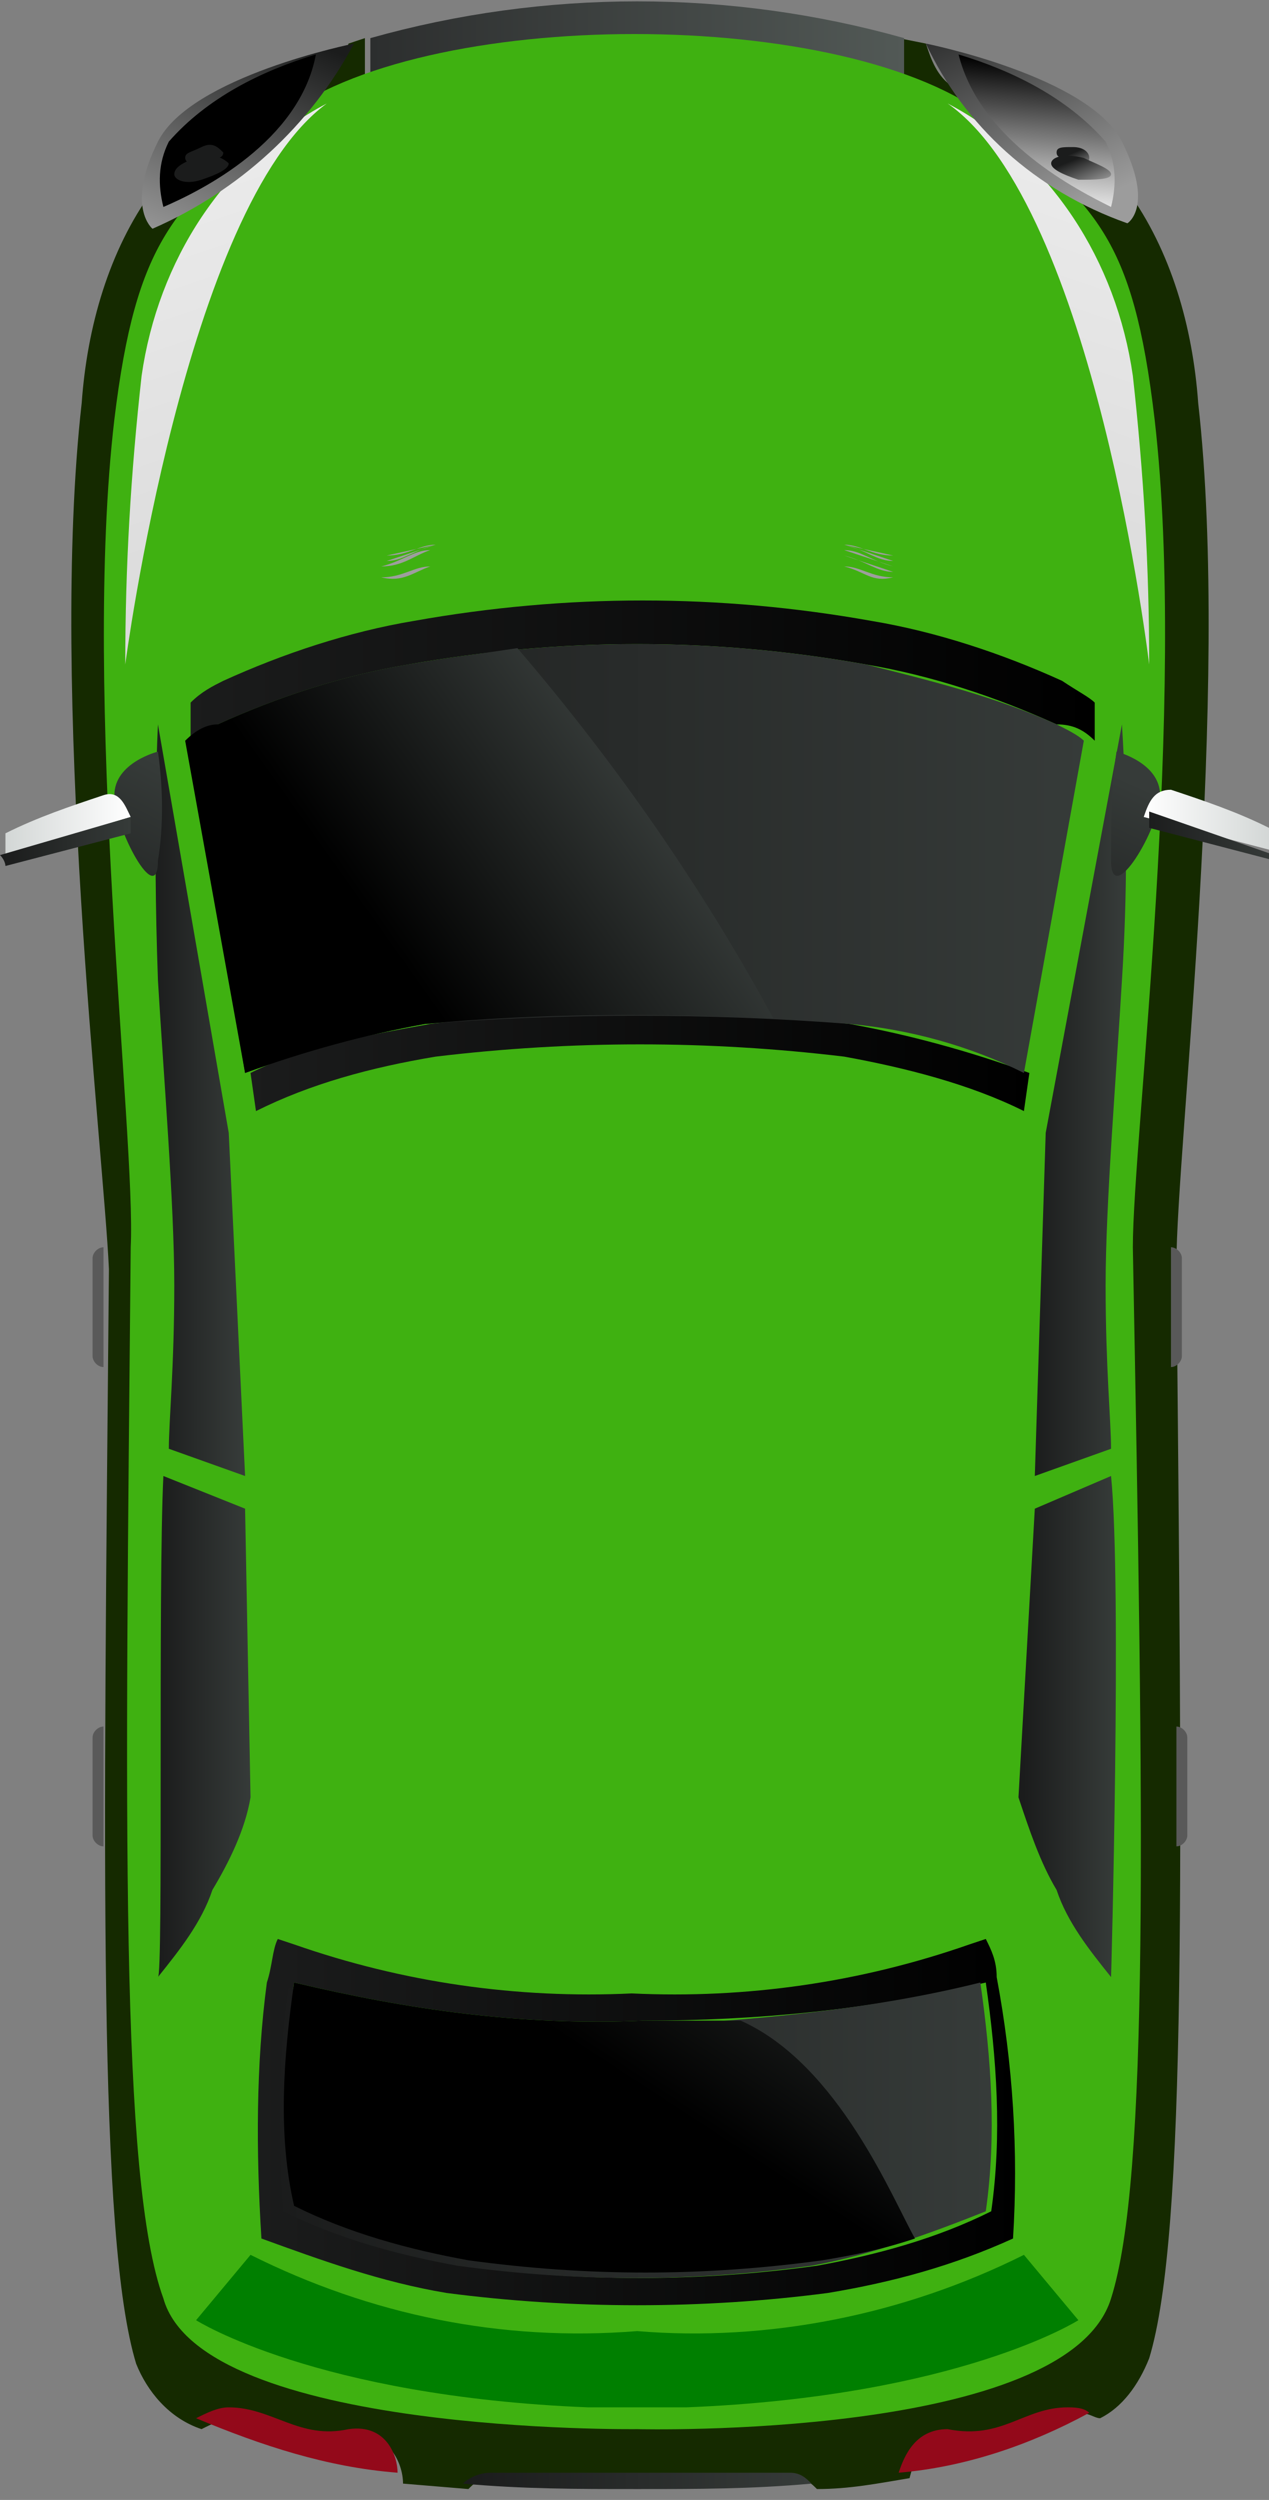 <?xml version="1.0" encoding="utf-8"?>
<!-- Generator: Adobe Illustrator 24.0.2, SVG Export Plug-In . SVG Version: 6.00 Build 0)  -->
<svg version="1.1" id="Layer_1" xmlns="http://www.w3.org/2000/svg" xmlns:xlink="http://www.w3.org/1999/xlink" x="0px" y="0px"
	 viewBox="0 0 23.3 45.9" style="enable-background:new 0 0 23.3 45.9;" xml:space="preserve">
<rect x="0" y="0" width="23.3" height="45.9" fill="#808080" stroke="none"/>
<style type="text/css">
	.st0{fill:#152A00;}
	.st1{fill:url(#SVGID_1_);}
	.st2{fill:#3FB111;}
	.st3{fill:url(#SVGID_2_);}
	.st4{fill:url(#SVGID_3_);}
	.st5{fill:url(#SVGID_4_);}
	.st6{fill:url(#SVGID_5_);}
	.st7{fill:url(#SVGID_6_);}
	.st8{fill:url(#SVGID_7_);}
	.st9{fill:url(#SVGID_8_);}
	.st10{fill:url(#SVGID_9_);}
	.st11{fill:url(#SVGID_10_);}
	.st12{fill:#93091A;}
	.st13{fill:url(#SVGID_11_);}
	.st14{fill:#007F00;}
	.st15{fill:url(#SVGID_12_);}
	.st16{fill:url(#SVGID_13_);}
	.st17{fill:url(#SVGID_14_);}
	.st18{fill:url(#SVGID_15_);}
	.st19{fill:url(#SVGID_16_);}
	.st20{fill:url(#SVGID_17_);}
	.st21{fill:url(#SVGID_18_);}
	.st22{fill:url(#SVGID_19_);}
	.st23{fill:#595959;}
	.st24{fill:#9E9E9E;}
	.st25{fill:url(#SVGID_20_);}
	.st26{fill:url(#SVGID_21_);}
	.st27{fill:url(#SVGID_22_);}
	.st28{fill:url(#SVGID_23_);}
	.st29{fill:url(#SVGID_24_);}
	.st30{fill:url(#SVGID_25_);}
	.st31{fill:url(#SVGID_26_);}
	.st32{fill:url(#SVGID_27_);}
	.st33{fill:url(#SVGID_28_);}
	.st34{fill:url(#SVGID_29_);}
</style>
<title>car-moving</title>
<g id="Layer_1-2">
	<path class="st0" d="M1.5,7.4C1.6,6,2,4.6,2.8,3.5c0.3,0.1,0.6,0,0.8-0.2l2.3-1.8c0.3-0.2,0.4-0.4,0.5-0.7l0.3-0.1v2.2h9.8V0.7
		L17,0.8c0.1,0.3,0.2,0.6,0.5,0.8l2.4,1.7c0.2,0.2,0.5,0.2,0.8,0.2C21.5,4.6,21.9,6,22,7.4c0.6,5.3-0.4,13.7-0.4,15.8
		c0.1,11,0.2,17.8-0.5,20.1c-0.2,0.5-0.5,0.9-0.9,1.1c-0.1,0-0.2-0.1-0.4-0.1c-0.9,0-1.3,0.5-2.2,0.4c-0.6-0.1-0.8,0.4-0.9,0.8
		c-0.6,0.1-1.1,0.2-1.7,0.2c-0.1-0.1-0.2-0.2-0.4-0.2H9c-0.2,0-0.3,0.1-0.4,0.2l-1.2-0.1c0-0.4-0.3-1-0.9-0.8
		c-0.9,0.2-1.4-0.4-2.2-0.4c-0.2,0-0.4,0.1-0.6,0.2c-0.6-0.2-1-0.7-1.2-1.2C1.8,41.1,1.9,34.3,2,23.3C1.9,21.1,0.9,12.7,1.5,7.4z"/>
	
		<linearGradient id="SVGID_1_" gradientUnits="userSpaceOnUse" x1="-366.57" y1="588.49" x2="-356.75" y2="588.49" gradientTransform="matrix(-1 0 0 1 -349.95 -587.028)">
		<stop  offset="0" style="stop-color:#525956"/>
		<stop  offset="1" style="stop-color:#2C2E2E"/>
	</linearGradient>
	<path class="st1" d="M6.8,2.9V0.7c3.2-0.9,6.6-0.9,9.8,0v2.2H6.8z"/>
	<path class="st2" d="M2.1,7.7c0.4-3.3,1.1-3.9,3-5.5c2.6-2.1,10.5-2.1,13.1,0c1.9,1.6,2.6,2.1,3,5.5c0.6,5.2-0.4,13.2-0.4,15.2
		C21,33.5,21.1,40,20.4,42.2c-0.8,2.6-8.7,2.4-8.7,2.4s-8,0.1-8.7-2.4C2.2,40,2.3,33.5,2.4,22.9C2.5,20.9,1.5,12.8,2.1,7.7z"/>
	
		<linearGradient id="SVGID_2_" gradientUnits="userSpaceOnUse" x1="-368.87" y1="606.515" x2="-354.49" y2="606.515" gradientTransform="matrix(-1 0 0 1 -349.95 -587.028)">
		<stop  offset="0" style="stop-color:#000000"/>
		<stop  offset="1" style="stop-color:#1B1C1C"/>
	</linearGradient>
	<path class="st3" d="M15.6,18.8c1.1,0.2,2.2,0.5,3.3,0.9l-0.1,0.7c-1-0.5-2.2-0.8-3.3-1c-2.5-0.3-5-0.3-7.5,0
		c-1.2,0.2-2.3,0.5-3.3,1l-0.1-0.7c1-0.5,2.2-0.7,3.3-0.9C10.4,18.5,13,18.5,15.6,18.8z"/>
	
		<linearGradient id="SVGID_3_" gradientUnits="userSpaceOnUse" x1="-369.99" y1="599.34" x2="-353.34" y2="599.34" gradientTransform="matrix(-1 0 0 1 -349.95 -587.028)">
		<stop  offset="0" style="stop-color:#000000"/>
		<stop  offset="1" style="stop-color:#1B1C1C"/>
	</linearGradient>
	<path class="st4" d="M19.4,13.3c-1.1-0.5-2.3-0.9-3.5-1.1c-2.8-0.5-5.6-0.5-8.4,0c-1.2,0.2-2.4,0.6-3.5,1.1
		c-0.2,0.1-0.4,0.2-0.5,0.3l0,0c0-0.2,0-0.4,0-0.7c0.2-0.2,0.4-0.3,0.6-0.4c1.1-0.5,2.3-0.9,3.5-1.1c2.8-0.5,5.6-0.5,8.4,0
		c1.2,0.2,2.4,0.6,3.5,1.1c0.3,0.2,0.5,0.3,0.6,0.4c0,0.2,0,0.4,0,0.7l0,0C19.9,13.4,19.7,13.3,19.4,13.3z"/>
	
		<linearGradient id="SVGID_4_" gradientUnits="userSpaceOnUse" x1="-369.91" y1="602.79" x2="-353.4" y2="602.79" gradientTransform="matrix(-1 0 0 1 -349.95 -587.028)">
		<stop  offset="0" style="stop-color:#363B39"/>
		<stop  offset="1" style="stop-color:#1B1C1C"/>
	</linearGradient>
	<path class="st5" d="M15.6,18.8c-2.6-0.2-5.2-0.2-7.8,0c-1.1,0.2-2.2,0.5-3.3,0.9l-1-6.1c0.2-0.1,0.3-0.3,0.5-0.3
		c1.1-0.5,2.3-0.9,3.5-1.1c2.8-0.5,5.6-0.5,8.4,0c1.2,0.3,2.4,0.6,3.5,1.1c0.2,0.1,0.4,0.2,0.5,0.3l-1.1,6.1
		C17.8,19.2,16.7,18.9,15.6,18.8z"/>
	
		<linearGradient id="SVGID_5_" gradientUnits="userSpaceOnUse" x1="-368.624" y1="625.99" x2="-354.654" y2="625.99" gradientTransform="matrix(-1 0 0 1 -349.95 -587.028)">
		<stop  offset="0" style="stop-color:#000000"/>
		<stop  offset="1" style="stop-color:#1B1C1C"/>
	</linearGradient>
	<path class="st6" d="M4.8,41.1c1.1,0.4,2.2,0.8,3.4,1c2.3,0.3,4.7,0.3,7,0c1.2-0.2,2.3-0.5,3.4-1c0.1-1.6,0-3.2-0.3-4.8
		c0-0.3-0.1-0.5-0.2-0.7l-0.3,0.1c-2,0.7-4.1,1-6.2,0.9c-2.1,0.1-4.2-0.2-6.2-0.9l-0.3-0.1C5,35.8,5,36.1,4.9,36.4
		C4.7,37.9,4.7,39.5,4.8,41.1z M5.4,36.4c2.1,0.5,4.2,0.8,6.4,0.7c2.1,0,4.2-0.2,6.3-0.7c0.2,1.4,0.3,2.8,0.1,4.2
		c-1,0.5-2.1,0.8-3.2,1c-2.2,0.3-4.3,0.3-6.5,0c-1.1-0.2-2.2-0.5-3.2-1C5.1,39.2,5.2,37.8,5.4,36.4z"/>
	
		<linearGradient id="SVGID_6_" gradientUnits="userSpaceOnUse" x1="-368.159" y1="626.14" x2="-355.169" y2="626.14" gradientTransform="matrix(-1 0 0 1 -349.95 -587.028)">
		<stop  offset="0" style="stop-color:#363B39"/>
		<stop  offset="1" style="stop-color:#1B1C1C"/>
	</linearGradient>
	<path class="st7" d="M18,36.4c0.2,1.4,0.3,2.8,0.1,4.2c-1,0.4-2.1,0.8-3.2,1c-2.2,0.3-4.3,0.3-6.5,0c-1.1-0.2-2.2-0.5-3.2-1
		c-0.1-1.4-0.1-2.8,0.1-4.1c2.1,0.5,4.2,0.8,6.4,0.7C13.8,37.1,16,36.9,18,36.4z"/>
	
		<linearGradient id="SVGID_7_" gradientUnits="userSpaceOnUse" x1="-370.55" y1="607.228" x2="-368.92" y2="607.228" gradientTransform="matrix(-1 0 0 1 -349.95 -587.028)">
		<stop  offset="0" style="stop-color:#363B39"/>
		<stop  offset="1" style="stop-color:#1B1C1C"/>
	</linearGradient>
	<path class="st8" d="M20.4,26.6L19,27.1l0.2-6.3l1.4-7.5c0.1,1.6,0.1,3.1,0,4.7c-0.1,1.7-0.3,4.1-0.3,5.6S20.4,26.1,20.4,26.6z"/>
	
		<linearGradient id="SVGID_8_" gradientUnits="userSpaceOnUse" x1="-354.39" y1="607.228" x2="-352.76" y2="607.228" gradientTransform="matrix(-1 0 0 1 -349.95 -587.028)">
		<stop  offset="0" style="stop-color:#363B39"/>
		<stop  offset="1" style="stop-color:#1B1C1C"/>
	</linearGradient>
	<path class="st9" d="M3.1,26.6l1.4,0.5l-0.3-6.3l-1.3-7.5c0,0-0.1,1.9,0,4.7c0.1,1.7,0.3,4.1,0.3,5.6S3.1,26.1,3.1,26.6z"/>
	
		<linearGradient id="SVGID_9_" gradientUnits="userSpaceOnUse" x1="-370.43" y1="618.728" x2="-368.75" y2="618.728" gradientTransform="matrix(-1 0 0 1 -349.95 -587.028)">
		<stop  offset="0" style="stop-color:#363B39"/>
		<stop  offset="1" style="stop-color:#1B1C1C"/>
	</linearGradient>
	<path class="st10" d="M20.4,27.1L19,27.7L18.7,33c0.2,0.6,0.4,1.2,0.7,1.7c0.2,0.6,0.6,1.1,1,1.6C20.4,36.4,20.6,29.1,20.4,27.1z"
		/>
	
		<linearGradient id="SVGID_10_" gradientUnits="userSpaceOnUse" x1="-354.56" y1="618.728" x2="-352.879" y2="618.728" gradientTransform="matrix(-1 0 0 1 -349.95 -587.028)">
		<stop  offset="0" style="stop-color:#363B39"/>
		<stop  offset="1" style="stop-color:#1B1C1C"/>
	</linearGradient>
	<path class="st11" d="M3,27.1l1.5,0.6L4.6,33c-0.1,0.6-0.4,1.2-0.7,1.7c-0.2,0.6-0.6,1.1-1,1.6C3,36.3,2.9,29.1,3,27.1z"/>
	<path class="st12" d="M17.4,44.6c1,0.2,1.4-0.4,2.2-0.4c0.1,0,0.3,0,0.4,0.1c-1.1,0.6-2.3,1-3.5,1.1C16.6,45.1,16.8,44.6,17.4,44.6
		z"/>
	<path class="st12" d="M6.4,44.6c0.7-0.1,0.9,0.5,0.9,0.8c-1.3-0.1-2.5-0.5-3.7-1c0.2-0.1,0.4-0.2,0.6-0.2C5,44.2,5.5,44.8,6.4,44.6
		z"/>
	
		<linearGradient id="SVGID_11_" gradientUnits="userSpaceOnUse" x1="-361.693" y1="601.075" x2="-357.074" y2="604.355" gradientTransform="matrix(-1 0 0 1 -349.95 -587.028)">
		<stop  offset="0" style="stop-color:#363B39"/>
		<stop  offset="1" style="stop-color:#000000"/>
	</linearGradient>
	<path class="st13" d="M4,13.3c1.1-0.5,2.3-0.9,3.5-1.1c0.7-0.1,1.3-0.2,2-0.3c1.8,2.1,3.4,4.4,4.7,6.8c-2.1-0.1-4.3-0.1-6.4,0.1
		c-1.1,0.2-2.2,0.5-3.3,0.9l-1.1-6.1C3.6,13.4,3.8,13.3,4,13.3z"/>
	<path class="st2" d="M11.7,19.9c5.1-0.1,6.8,0.8,6.8,0.8s0,12.4-0.5,13.7c-0.3,0.8-3.5,1.2-5.6,1.4h-1.7c-2.1-0.2-5.3-0.5-5.6-1.4
		c-0.4-1.2-0.5-13.7-0.5-13.7S6.6,19.8,11.7,19.9z"/>
	<path class="st14" d="M10.8,44.2c-5-0.2-7.2-1.6-7.2-1.6l1-1.2c2.2,1.1,4.6,1.6,7.1,1.4l0,0c2.4,0.2,4.9-0.3,7.1-1.4l1,1.2
		c0,0-2.2,1.4-7.2,1.6H10.8L10.8,44.2z"/>
	
		<linearGradient id="SVGID_12_" gradientUnits="userSpaceOnUse" x1="-372.442" y1="584.747" x2="-368.033" y2="597.437" gradientTransform="matrix(-1 0 0 1 -349.95 -587.028)">
		<stop  offset="0" style="stop-color:#F7F7F7"/>
		<stop  offset="1" style="stop-color:#DBDBDB"/>
	</linearGradient>
	<path class="st15" d="M17.4,1.9c1.9,1,3.1,2.9,3.4,5c0.2,1.8,0.3,3.5,0.3,5.3C21.1,12.2,20.1,3.8,17.4,1.9z"/>
	
		<linearGradient id="SVGID_13_" gradientUnits="userSpaceOnUse" x1="-1630.595" y1="584.748" x2="-1626.195" y2="597.438" gradientTransform="matrix(1 0 0 1 1631.51 -587.028)">
		<stop  offset="0" style="stop-color:#F7F7F7"/>
		<stop  offset="1" style="stop-color:#DBDBDB"/>
	</linearGradient>
	<path class="st16" d="M6,1.9c-1.9,1-3.1,2.9-3.4,5c-0.2,1.8-0.3,3.5-0.3,5.3C2.3,12.2,3.4,3.8,6,1.9z"/>
	
		<linearGradient id="SVGID_14_" gradientUnits="userSpaceOnUse" x1="-353.027" y1="601.118" x2="-351.247" y2="604.558" gradientTransform="matrix(-1 0 0 1 -349.95 -587.028)">
		<stop  offset="0" style="stop-color:#363B39"/>
		<stop  offset="1" style="stop-color:#1B1C1C"/>
	</linearGradient>
	<path class="st17" d="M2.9,13.8c0,0-0.8,0.2-0.8,0.8s0.8,2.1,0.8,1.2C3,15.2,3,14.5,2.9,13.8z"/>
	
		<linearGradient id="SVGID_15_" gradientUnits="userSpaceOnUse" x1="-352.36" y1="602.168" x2="-350.01" y2="602.168" gradientTransform="matrix(-1 0 0 1 -349.95 -587.028)">
		<stop  offset="0" style="stop-color:#FFFFFF"/>
		<stop  offset="1" style="stop-color:#D2D6D5"/>
	</linearGradient>
	<path class="st18" d="M0.1,15.3c0.6-0.3,1.2-0.5,1.8-0.7c0.3-0.1,0.4,0.2,0.5,0.4l-2.3,0.7C0.1,15.6,0.1,15.4,0.1,15.3z"/>
	
		<linearGradient id="SVGID_16_" gradientUnits="userSpaceOnUse" x1="-352.35" y1="602.478" x2="-350.01" y2="602.478" gradientTransform="matrix(-1 0 0 1 -349.95 -587.028)">
		<stop  offset="0" style="stop-color:#363B39"/>
		<stop  offset="1" style="stop-color:#1B1C1C"/>
	</linearGradient>
	<path class="st19" d="M2.4,15v0.3l-2.3,0.6c0,0,0-0.1-0.1-0.2L2.4,15z"/>
	
		<linearGradient id="SVGID_17_" gradientUnits="userSpaceOnUse" x1="-370.824" y1="601.419" x2="-369.274" y2="604.819" gradientTransform="matrix(-1 0 0 1 -349.95 -587.028)">
		<stop  offset="0" style="stop-color:#363B39"/>
		<stop  offset="1" style="stop-color:#1B1C1C"/>
	</linearGradient>
	<path class="st20" d="M20.5,13.8c0,0,0.8,0.2,0.8,0.8s-0.9,2.1-0.9,1.2C20.4,15.1,20.4,14.5,20.5,13.8z"/>
	
		<linearGradient id="SVGID_18_" gradientUnits="userSpaceOnUse" x1="-373.31" y1="602.078" x2="-370.96" y2="602.078" gradientTransform="matrix(-1 0 0 1 -349.95 -587.028)">
		<stop  offset="0" style="stop-color:#D2D6D5"/>
		<stop  offset="1" style="stop-color:#FFFFFF"/>
	</linearGradient>
	<path class="st21" d="M21.5,14.5c0.6,0.2,1.2,0.4,1.8,0.7c0.1,0.1,0.1,0.3,0,0.4L21,15C21.1,14.7,21.2,14.5,21.5,14.5z"/>
	
		<linearGradient id="SVGID_19_" gradientUnits="userSpaceOnUse" x1="-373.31" y1="602.378" x2="-370.96" y2="602.378" gradientTransform="matrix(-1 0 0 1 -349.95 -587.028)">
		<stop  offset="0" style="stop-color:#363B39"/>
		<stop  offset="1" style="stop-color:#1B1C1C"/>
	</linearGradient>
	<path class="st22" d="M23.4,15.7v0.1l-2.3-0.6v-0.3L23.4,15.7z"/>
	<path class="st23" d="M21.5,22.9c0.1,0,0.2,0.1,0.2,0.2l0,0l0,0v1.8c0,0.1-0.1,0.2-0.2,0.2l0,0l0,0V22.9z"/>
	<path class="st23" d="M21.6,31.7c0.1,0,0.2,0.1,0.2,0.2l0,0v1.8c0,0.1-0.1,0.2-0.2,0.2l0,0V31.7z"/>
	<path class="st23" d="M1.9,22.9c-0.1,0-0.2,0.1-0.2,0.2l0,0l0,0v1.8c0,0.1,0.1,0.2,0.2,0.2l0,0l0,0V22.9z"/>
	<path class="st23" d="M1.9,31.7c-0.1,0-0.2,0.1-0.2,0.2l0,0v1.8c0,0.1,0.1,0.2,0.2,0.2l0,0V31.7z"/>
	<path class="st24" d="M16.4,10.3c-0.3,0-0.5-0.2-0.9-0.3 M15.5,10L15.5,10c0.3,0,0.5,0.2,0.9,0.2l0,0l0,0L15.5,10z"/>
	<path class="st24" d="M15.5,10.1c0.3,0,0.5,0.2,0.9,0.3 M16.4,10.5L16.4,10.5c-0.3,0-0.5-0.2-0.9-0.3L16.4,10.5z"/>
	<path class="st24" d="M15.5,10.4c0.3,0,0.5,0.2,0.9,0.2l0,0l0,0C16,10.7,15.9,10.5,15.5,10.4L15.5,10.4L15.5,10.4z"/>
	<path class="st24" d="M7.1,10.3c0.3,0,0.5-0.2,0.9-0.3 M8,10L8,10c-0.3,0-0.5,0.2-0.9,0.2l0,0l0,0L8,10z"/>
	<path class="st24" d="M7.9,10.1c-0.3,0-0.5,0.2-0.9,0.3l0,0l0,0l0,0C7.4,10.4,7.6,10.2,7.9,10.1L7.9,10.1L7.9,10.1L7.9,10.1z"/>
	<path class="st24" d="M7.9,10.4c-0.3,0-0.5,0.2-0.9,0.2l0,0l0,0l0,0C7.4,10.7,7.6,10.5,7.9,10.4L7.9,10.4L7.9,10.4L7.9,10.4
		L7.9,10.4z"/>
	
		<linearGradient id="SVGID_20_" gradientUnits="userSpaceOnUse" x1="-364.82" y1="632.578" x2="-358.5" y2="632.578" gradientTransform="matrix(-1 0 0 1 -349.95 -587.028)">
		<stop  offset="0" style="stop-color:#363B39"/>
		<stop  offset="1" style="stop-color:#1B1C1C"/>
	</linearGradient>
	<path class="st25" d="M9,45.4h5.5c0.2,0,0.3,0.1,0.4,0.2c-1.1,0.1-2.1,0.1-3.2,0.1s-2.1,0-3.2-0.1C8.6,45.5,8.8,45.4,9,45.4z"/>
	
		<linearGradient id="SVGID_21_" gradientUnits="userSpaceOnUse" x1="-364.875" y1="619.923" x2="-361.445" y2="625.173" gradientTransform="matrix(-1 0 0 1 -349.95 -587.028)">
		<stop  offset="0" style="stop-color:#363B39"/>
		<stop  offset="1" style="stop-color:#000000"/>
	</linearGradient>
	<path class="st26" d="M5.4,36.4c2.1,0.5,4.2,0.8,6.4,0.7c0.7,0,1.2,0,1.8,0c1.8,0.8,2.8,3.3,3.2,4c-0.6,0.2-1.1,0.3-1.7,0.4
		c-2.2,0.3-4.3,0.3-6.5,0c-1.1-0.2-2.2-0.5-3.2-1C5.1,39.2,5.2,37.8,5.4,36.4z"/>
	
		<linearGradient id="SVGID_22_" gradientUnits="userSpaceOnUse" x1="-1666.423" y1="509.887" x2="-1664.075" y2="505.94" gradientTransform="matrix(0.99 -0.13 0.13 0.99 1586.856 -716.667)">
		<stop  offset="0" style="stop-color:#9C9C9C"/>
		<stop  offset="1" style="stop-color:#1B1C1C"/>
	</linearGradient>
	<path class="st27" d="M6.5,0.8c0,0-3,0.6-3.6,1.8S2.8,4.2,2.8,4.2C4.4,3.5,5.7,2.3,6.5,0.8z"/>
	
		<linearGradient id="SVGID_23_" gradientUnits="userSpaceOnUse" x1="-1665.354" y1="512.433" x2="-1665.214" y2="509.583" gradientTransform="matrix(0.99 -0.13 0.13 0.99 1586.856 -716.667)">
		<stop  offset="0" style="stop-color:#FFFFFF"/>
		<stop  offset="1" style="stop-color:#000000"/>
	</linearGradient>
	<path class="st28" d="M3,3.8C2.9,3.4,2.9,3,3.1,2.6C3.8,1.8,4.8,1.3,5.8,1C5.5,2.6,3.7,3.5,3,3.8z"/>
	
		<linearGradient id="SVGID_24_" gradientUnits="userSpaceOnUse" x1="-1666.442" y1="509.037" x2="-1666.232" y2="508.707" gradientTransform="matrix(0.99 -0.13 0.13 0.99 1586.856 -716.667)">
		<stop  offset="0" style="stop-color:#9C9C9C"/>
		<stop  offset="1" style="stop-color:#1B1C1C"/>
	</linearGradient>
	<path class="st29" d="M4.1,2.8C4.1,2.9,4,2.9,3.8,3S3.4,3,3.4,2.9s0.1-0.1,0.3-0.2S4,2.7,4.1,2.8z"/>
	
		<linearGradient id="SVGID_25_" gradientUnits="userSpaceOnUse" x1="-1666.637" y1="509.536" x2="-1666.317" y2="508.996" gradientTransform="matrix(0.99 -0.13 0.13 0.99 1586.856 -716.667)">
		<stop  offset="0" style="stop-color:#9C9C9C"/>
		<stop  offset="1" style="stop-color:#1B1C1C"/>
	</linearGradient>
	<path class="st30" d="M4.2,3c0,0.1-0.2,0.2-0.5,0.3s-0.5,0-0.5-0.1S3.3,3,3.6,2.9S4.1,2.9,4.2,3z"/>
	
		<linearGradient id="SVGID_26_" gradientUnits="userSpaceOnUse" x1="-715.969" y1="635.871" x2="-713.619" y2="631.921" gradientTransform="matrix(-0.99 -0.13 -0.13 0.99 -606.426 -718.757)">
		<stop  offset="0" style="stop-color:#9C9C9C"/>
		<stop  offset="1" style="stop-color:#1B1C1C"/>
	</linearGradient>
	<path class="st31" d="M17,0.8c0,0,3,0.6,3.6,1.8s0.1,1.5,0.1,1.5C19,3.5,17.7,2.3,17,0.8z"/>
	
		<linearGradient id="SVGID_27_" gradientUnits="userSpaceOnUse" x1="-715.16" y1="636.133" x2="-715.02" y2="633.283" gradientTransform="matrix(-0.99 -0.13 -0.13 0.99 -606.426 -718.757)">
		<stop  offset="0" style="stop-color:#FFFFFF"/>
		<stop  offset="1" style="stop-color:#000000"/>
	</linearGradient>
	<path class="st32" d="M20.4,3.8c0.1-0.4,0.1-0.8-0.1-1.2c-0.7-0.8-1.7-1.3-2.7-1.6C18,2.6,19.8,3.5,20.4,3.8z"/>
	
		<linearGradient id="SVGID_28_" gradientUnits="userSpaceOnUse" x1="-716.005" y1="635.199" x2="-715.805" y2="634.869" gradientTransform="matrix(-0.99 -0.13 -0.13 0.99 -606.426 -718.757)">
		<stop  offset="0" style="stop-color:#9C9C9C"/>
		<stop  offset="1" style="stop-color:#1B1C1C"/>
	</linearGradient>
	<path class="st33" d="M19.4,2.8c0,0.1,0.1,0.1,0.3,0.2S20,3,20,2.9s-0.1-0.2-0.3-0.2S19.4,2.7,19.4,2.8z"/>
	
		<linearGradient id="SVGID_29_" gradientUnits="userSpaceOnUse" x1="-716.217" y1="635.492" x2="-715.897" y2="634.952" gradientTransform="matrix(-0.99 -0.13 -0.13 0.99 -606.426 -718.757)">
		<stop  offset="0" style="stop-color:#9C9C9C"/>
		<stop  offset="1" style="stop-color:#1B1C1C"/>
	</linearGradient>
	<path class="st34" d="M19.3,3c0,0.1,0.2,0.2,0.5,0.3c0.3,0,0.6,0,0.6-0.1S20.1,3,19.9,2.9C19.5,2.8,19.3,2.9,19.3,3z"/>
</g>
</svg>
